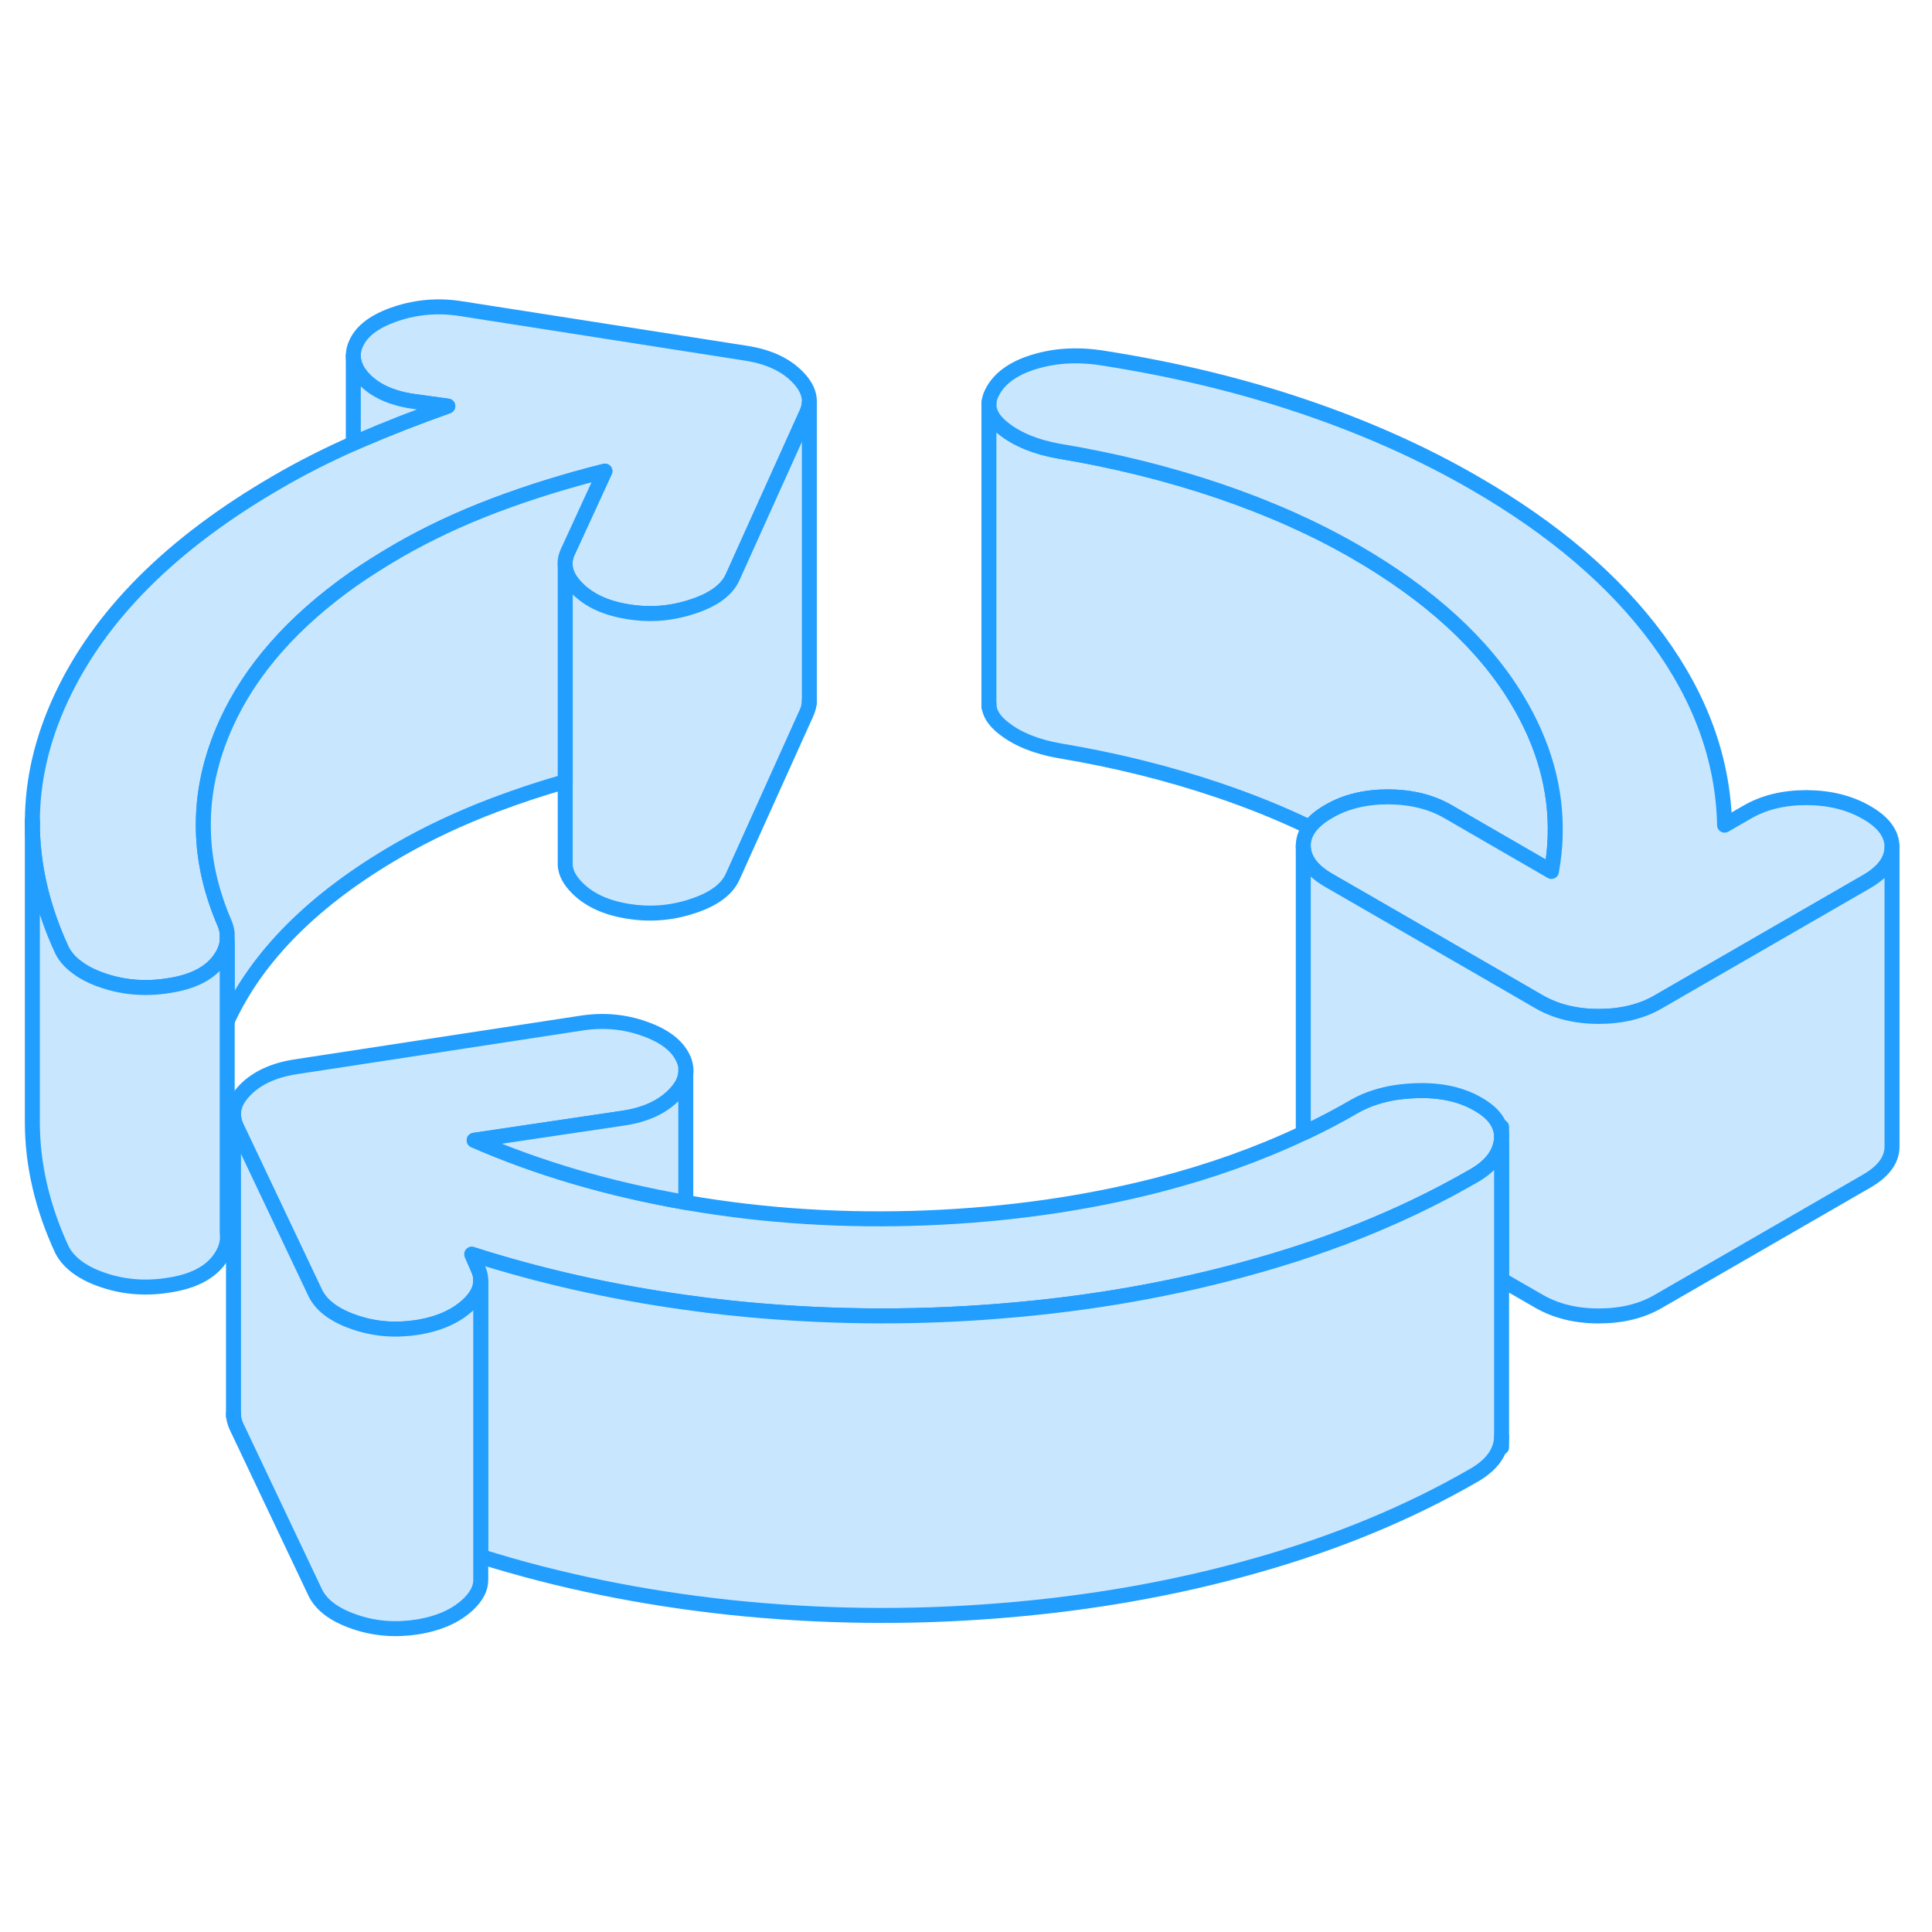 <svg width="48" height="48" viewBox="0 0 129 93" fill="#c8e7ff" xmlns="http://www.w3.org/2000/svg" stroke-width="1px" stroke-linecap="round" stroke-linejoin="round"><path d="M103.84 37.826C103.82 38.606 103.73 39.396 103.59 40.186L96.69 36.196C95.55 35.536 94.22 35.216 92.69 35.206C91.16 35.206 89.83 35.526 88.71 36.186C88.15 36.506 87.73 36.856 87.45 37.236C85.55 36.316 83.52 35.496 81.36 34.766C77.99 33.626 74.44 32.746 70.72 32.126C69.19 31.856 67.95 31.356 67.02 30.626C66.36 30.116 66.03 29.576 66.03 29.006V9.006C66.03 9.576 66.36 10.116 67.02 10.626C67.95 11.356 69.19 11.856 70.72 12.126C74.44 12.746 77.99 13.626 81.36 14.766C84.72 15.906 87.77 17.266 90.51 18.846C95.44 21.696 99.04 24.976 101.28 28.686C103.08 31.656 103.93 34.696 103.84 37.826Z" stroke="#229EFF" stroke-linejoin="round"/><path d="M100.26 57.907C100.26 57.977 100.26 58.047 100.25 58.117C100.25 58.157 100.24 58.206 100.23 58.246C100.09 59.127 99.49 59.886 98.41 60.507C96.69 61.496 94.89 62.416 93 63.257C90.15 64.526 87.11 65.617 83.88 66.526C78.5 68.056 72.79 69.067 66.74 69.546C60.69 70.037 54.65 69.957 48.63 69.317C47.68 69.216 46.74 69.097 45.81 68.966C40.82 68.276 36.05 67.207 31.5 65.746L31.9 66.666C32.04 66.957 32.11 67.246 32.1 67.537C32.09 68.076 31.82 68.597 31.27 69.117C30.44 69.897 29.3 70.406 27.83 70.636C26.37 70.856 24.98 70.746 23.64 70.276C22.31 69.817 21.44 69.156 21.04 68.317L15.79 57.246C15.66 56.967 15.6 56.697 15.59 56.426C15.58 55.867 15.84 55.316 16.38 54.767C17.17 53.967 18.3 53.447 19.76 53.227L38.8 50.316C40.26 50.087 41.66 50.206 42.99 50.676C44.32 51.136 45.19 51.786 45.6 52.636C45.77 52.986 45.83 53.337 45.79 53.687C45.73 54.166 45.47 54.647 45.01 55.106C44.22 55.916 43.09 56.437 41.63 56.657L31.66 58.136C35.94 60.007 40.65 61.386 45.79 62.286H45.81C45.86 62.297 45.9 62.306 45.95 62.316C51.14 63.206 56.46 63.536 61.92 63.316C67.37 63.096 72.52 62.356 77.37 61.106C80.85 60.206 84.06 59.056 87.02 57.657C87.1 57.617 87.18 57.577 87.26 57.547C88.35 57.026 89.4 56.477 90.41 55.886C90.86 55.627 91.36 55.407 91.89 55.246C92.68 54.996 93.57 54.856 94.54 54.827C96.17 54.767 97.55 55.066 98.69 55.727C99.74 56.327 100.26 57.056 100.26 57.907Z" stroke="#229EFF" stroke-linejoin="round"/><path d="M54.04 8.886C54.02 9.126 53.96 9.376 53.84 9.626L48.91 20.556C48.52 21.406 47.62 22.056 46.23 22.506C44.84 22.966 43.41 23.087 41.94 22.846C40.48 22.616 39.34 22.096 38.54 21.286C38.07 20.816 37.8 20.337 37.74 19.846C37.7 19.506 37.76 19.156 37.93 18.806L40.39 13.456C37.8 14.106 35.35 14.866 33.02 15.746C30.7 16.626 28.55 17.636 26.56 18.786C25.51 19.396 24.52 20.026 23.59 20.666C19.56 23.506 16.73 26.716 15.1 30.316C14.03 32.676 13.52 35.046 13.58 37.436C13.62 39.516 14.11 41.606 15.02 43.706C15.1 43.916 15.15 44.126 15.17 44.326V44.866C15.11 45.336 14.9 45.796 14.53 46.246C13.87 47.046 12.81 47.566 11.35 47.796C9.82 48.056 8.36 47.956 6.96 47.496C6.23 47.256 5.62 46.956 5.14 46.587C4.7 46.267 4.37 45.896 4.15 45.476C2.82 42.616 2.16 39.766 2.16 36.936V36.776C2.18 34.056 2.81 31.357 4.06 28.657C6.63 23.096 11.46 18.266 18.55 14.166C20.15 13.236 21.83 12.386 23.59 11.606C23.71 11.546 23.84 11.496 23.97 11.436C25.86 10.616 27.84 9.846 29.9 9.116L27.8 8.826C26.27 8.636 25.12 8.136 24.35 7.356C23.84 6.836 23.59 6.296 23.59 5.756C23.59 5.476 23.65 5.196 23.79 4.906C24.18 4.056 25.08 3.406 26.47 2.946C27.86 2.486 29.29 2.376 30.76 2.606L49.83 5.586C51.29 5.816 52.43 6.336 53.23 7.146C53.8 7.716 54.07 8.296 54.04 8.886Z" stroke="#229EFF" stroke-linejoin="round"/><path d="M126.33 38.556C126.33 39.436 125.77 40.206 124.65 40.856L112.64 47.786L110.72 48.896C109.6 49.546 108.27 49.866 106.74 49.866C105.21 49.866 103.88 49.536 102.74 48.876L100.6 47.636L88.73 40.786C87.6 40.136 87.03 39.366 87.02 38.486C87.02 38.036 87.16 37.626 87.45 37.236C87.73 36.856 88.15 36.506 88.71 36.186C89.83 35.526 91.16 35.206 92.69 35.206C94.22 35.216 95.55 35.536 96.69 36.196L103.59 40.186C103.73 39.396 103.82 38.606 103.84 37.826C103.93 34.696 103.08 31.656 101.28 28.686C99.04 24.976 95.44 21.696 90.51 18.846C87.77 17.266 84.72 15.906 81.36 14.766C77.99 13.626 74.44 12.746 70.72 12.126C69.19 11.856 67.95 11.356 67.02 10.626C66.36 10.116 66.03 9.576 66.03 9.006C66.03 8.766 66.09 8.516 66.21 8.266C66.67 7.306 67.61 6.606 69.04 6.166C70.47 5.726 72.01 5.646 73.68 5.916C78.4 6.656 82.85 7.726 87.01 9.136C91.18 10.546 94.99 12.246 98.46 14.256C103.73 17.296 107.81 20.776 110.69 24.696C113.57 28.626 115.06 32.756 115.15 37.096L116.64 36.236C117.77 35.576 119.1 35.256 120.63 35.256C122.16 35.266 123.49 35.596 124.62 36.246C125.76 36.896 126.33 37.666 126.33 38.556Z" stroke="#229EFF" stroke-linejoin="round"/><path d="M126.331 38.556V58.556C126.331 59.436 125.771 60.206 124.651 60.856L110.721 68.896C109.601 69.546 108.271 69.866 106.741 69.866C105.211 69.866 103.881 69.536 102.741 68.876L100.26 67.446V57.906C100.26 57.056 99.741 56.326 98.691 55.726C97.551 55.066 96.171 54.766 94.54 54.826C93.57 54.856 92.68 54.996 91.891 55.246C91.361 55.406 90.861 55.626 90.41 55.886C89.4 56.476 88.35 57.026 87.26 57.546C87.18 57.576 87.1 57.616 87.02 57.656V38.486C87.031 39.366 87.6 40.136 88.731 40.786L100.601 47.636L102.741 48.876C103.881 49.536 105.211 49.866 106.741 49.866C108.271 49.866 109.601 49.546 110.721 48.896L112.641 47.786L124.651 40.856C125.771 40.206 126.331 39.436 126.331 38.556Z" stroke="#229EFF" stroke-linejoin="round"/><path d="M66.03 29.206V29.006" stroke="#229EFF" stroke-linejoin="round"/><path d="M66.03 9.006V8.886" stroke="#229EFF" stroke-linejoin="round"/><path d="M54.04 8.886V28.796C54.04 29.066 53.97 29.346 53.84 29.627L48.91 40.556C48.52 41.407 47.62 42.056 46.23 42.507C44.84 42.967 43.41 43.087 41.94 42.846C40.48 42.617 39.34 42.096 38.54 41.286C38.04 40.786 37.77 40.286 37.74 39.767V19.846C37.8 20.337 38.07 20.816 38.54 21.286C39.34 22.096 40.48 22.616 41.94 22.846C43.41 23.087 44.84 22.966 46.23 22.506C47.62 22.056 48.52 21.407 48.91 20.556L53.84 9.626C53.96 9.376 54.02 9.126 54.04 8.886Z" stroke="#229EFF" stroke-linejoin="round"/><path d="M54.04 28.936V28.796" stroke="#229EFF" stroke-linejoin="round"/><path d="M37.74 19.846V19.686" stroke="#229EFF" stroke-linejoin="round"/><path d="M29.9 9.116C27.84 9.846 25.86 10.616 23.97 11.436C23.84 11.496 23.71 11.546 23.59 11.606V5.756C23.59 6.296 23.84 6.836 24.35 7.356C25.12 8.136 26.27 8.636 27.8 8.826L29.9 9.116Z" stroke="#229EFF" stroke-linejoin="round"/><path d="M40.39 13.456L37.93 18.806C37.76 19.156 37.7 19.506 37.74 19.846V34.186C36.11 34.646 34.54 35.176 33.02 35.746C30.7 36.626 28.55 37.636 26.56 38.786C20.98 42.016 17.18 45.806 15.17 50.176V44.326C15.15 44.126 15.1 43.916 15.02 43.706C14.11 41.606 13.62 39.516 13.58 37.436C13.52 35.046 14.03 32.676 15.1 30.316C16.73 26.716 19.56 23.506 23.59 20.666C24.52 20.026 25.51 19.396 26.56 18.786C28.55 17.636 30.7 16.626 33.02 15.746C35.35 14.866 37.8 14.106 40.39 13.456Z" stroke="#229EFF" stroke-linejoin="round"/><path d="M15.17 64.826V64.296" stroke="#229EFF" stroke-linejoin="round"/><path d="M100.26 58.256V77.906C100.26 77.976 100.26 78.046 100.25 78.116C100.15 79.056 99.54 79.856 98.41 80.506C94.1 82.996 89.26 85.006 83.88 86.526C78.5 88.056 72.79 89.066 66.74 89.546C60.69 90.036 54.65 89.956 48.63 89.316C42.83 88.686 37.32 87.566 32.1 85.926V67.536C32.11 67.246 32.04 66.956 31.9 66.666L31.5 65.746C36.05 67.206 40.82 68.276 45.81 68.966C46.74 69.096 47.68 69.216 48.63 69.316C54.65 69.956 60.69 70.036 66.74 69.546C72.79 69.066 78.5 68.056 83.88 66.526C87.11 65.616 90.15 64.526 93 63.256C94.89 62.416 96.69 61.496 98.41 60.506C99.49 59.886 100.09 59.126 100.23 58.246H100.26V58.256Z" stroke="#229EFF" stroke-linejoin="round"/><path d="M32.1 67.536V87.476C32.11 88.036 31.83 88.576 31.27 89.116C30.44 89.896 29.3 90.406 27.83 90.636C26.37 90.856 24.98 90.746 23.64 90.276C22.31 89.816 21.44 89.156 21.04 88.316L15.79 77.246C15.66 76.956 15.59 76.676 15.59 76.396V56.426C15.6 56.696 15.66 56.966 15.79 57.246L21.04 68.316C21.44 69.156 22.31 69.816 23.64 70.276C24.98 70.746 26.37 70.856 27.83 70.636C29.3 70.406 30.44 69.896 31.27 69.116C31.82 68.596 32.09 68.076 32.1 67.536Z" stroke="#229EFF" stroke-linejoin="round"/><path d="M15.59 76.556V76.397" stroke="#229EFF" stroke-linejoin="round"/><path d="M100.26 78.636V77.906" stroke="#229EFF" stroke-linejoin="round"/><path d="M100.26 57.906V57.246" stroke="#229EFF" stroke-linejoin="round"/><path d="M14.53 66.246C13.87 67.046 12.81 67.566 11.35 67.796C9.82 68.056 8.36 67.956 6.96 67.496C5.56 67.036 4.62 66.356 4.15 65.476C2.83 62.636 2.17 59.796 2.16 56.986V36.936C2.16 39.766 2.82 42.616 4.15 45.476C4.37 45.896 4.7 46.266 5.14 46.586C5.62 46.956 6.23 47.256 6.96 47.496C8.36 47.956 9.82 48.056 11.35 47.796C12.81 47.566 13.87 47.046 14.53 46.246C14.9 45.796 15.11 45.336 15.17 44.866V64.296C15.26 64.976 15.04 65.616 14.53 66.246Z" stroke="#229EFF" stroke-linejoin="round"/><path d="M2.16 36.936V36.776" stroke="#229EFF" stroke-linejoin="round"/><path d="M45.79 53.686V62.286C40.65 61.386 35.94 60.006 31.66 58.136L41.63 56.656C43.09 56.436 44.22 55.916 45.01 55.106C45.47 54.646 45.73 54.166 45.79 53.686Z" stroke="#229EFF" stroke-linejoin="round"/><path d="M45.79 53.687V53.397" stroke="#229EFF" stroke-linejoin="round"/></svg>